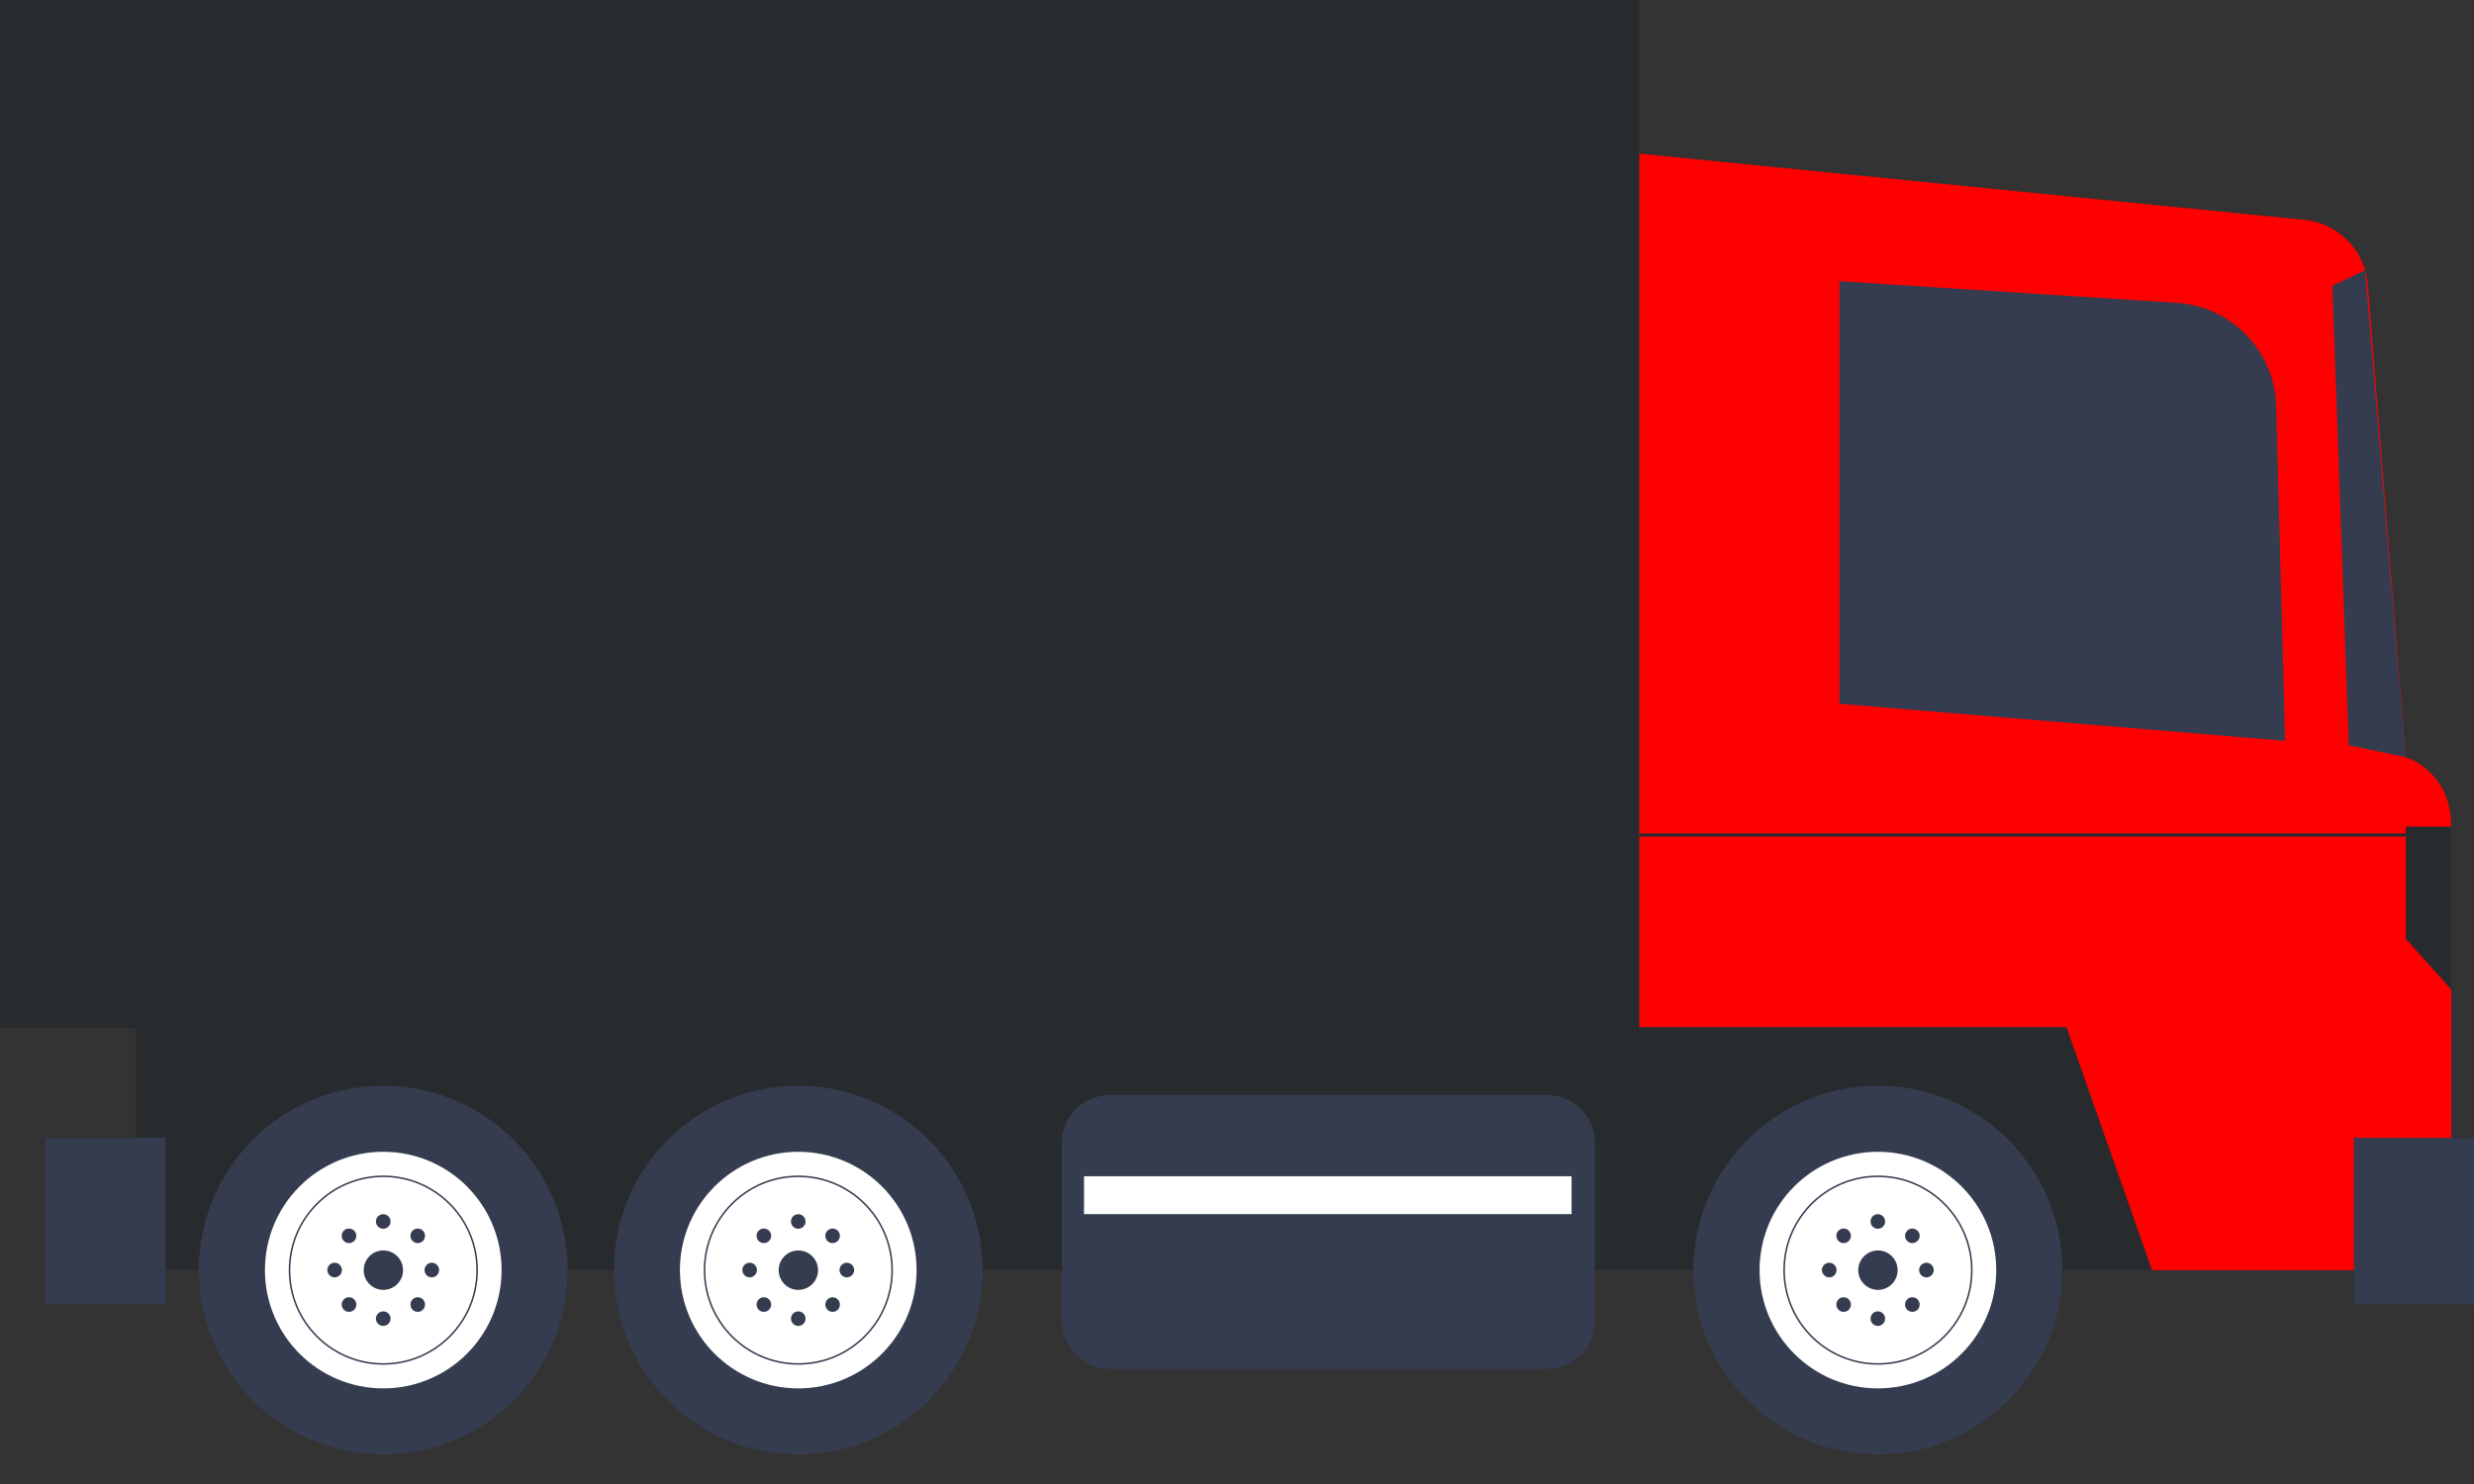 <svg width="35" height="21" viewBox="0 0 35 21" fill="none" xmlns="http://www.w3.org/2000/svg">
<rect x="0" y="0" width="35" height="21" fill="#333333" stroke="none"/>
<g id="Group">
<path id="Vector" d="M32.203 14.553H1.928V17.973H32.203V14.553Z" fill="#282B2E"/>
<path id="Vector_2" d="M30.464 14.553H1.928V15.139H30.464V14.553Z" fill="#282B2E"/>
<path id="Vector_3" d="M23.188 2.174L32.604 3.112C33.083 3.16 33.458 3.543 33.497 4.022L34.035 10.716C34.035 10.716 34.678 10.905 34.678 11.699C34.678 12.492 34.678 17.973 34.678 17.973H30.445L29.235 14.534H23.188V2.174Z" fill="#FF0000"/>
<path id="Vector_4" d="M33.46 3.822L32.996 4.045L33.228 10.546L34.035 10.716L33.46 3.822Z" fill="#363C50"/>
<path id="Vector_5" d="M23.189 0H0V14.552H23.189V0Z" fill="#282B2E"/>
<g id="Group_2">
<path id="Vector_6" d="M11.293 20.581C12.734 20.581 13.902 19.413 13.902 17.973C13.902 16.533 12.734 15.365 11.293 15.365C9.853 15.365 8.686 16.533 8.686 17.973C8.686 19.413 9.853 20.581 11.293 20.581Z" fill="#363C50"/>
<path id="Vector_7" d="M11.293 19.647C12.218 19.647 12.967 18.897 12.967 17.973C12.967 17.048 12.218 16.299 11.293 16.299C10.369 16.299 9.619 17.048 9.619 17.973C9.619 18.897 10.369 19.647 11.293 19.647Z" fill="white"/>
<path id="Vector_8" d="M11.294 18.253C11.448 18.253 11.573 18.128 11.573 17.974C11.573 17.82 11.448 17.695 11.294 17.695C11.14 17.695 11.016 17.82 11.016 17.974C11.016 18.128 11.14 18.253 11.294 18.253Z" fill="#363C50"/>
<g id="Group_3">
<path id="Vector_9" d="M11.293 17.388C11.35 17.388 11.396 17.342 11.396 17.285C11.396 17.228 11.35 17.182 11.293 17.182C11.236 17.182 11.19 17.228 11.19 17.285C11.19 17.342 11.236 17.388 11.293 17.388Z" fill="#363C50"/>
<path id="Vector_10" d="M11.293 18.763C11.35 18.763 11.396 18.717 11.396 18.66C11.396 18.603 11.35 18.557 11.293 18.557C11.236 18.557 11.19 18.603 11.19 18.66C11.19 18.717 11.236 18.763 11.293 18.763Z" fill="#363C50"/>
</g>
<g id="Group_4">
<path id="Vector_11" d="M11.98 18.076C12.037 18.076 12.084 18.029 12.084 17.972C12.084 17.915 12.037 17.869 11.98 17.869C11.923 17.869 11.877 17.915 11.877 17.972C11.877 18.029 11.923 18.076 11.98 18.076Z" fill="#363C50"/>
<path id="Vector_12" d="M10.605 18.076C10.662 18.076 10.709 18.029 10.709 17.972C10.709 17.915 10.662 17.869 10.605 17.869C10.548 17.869 10.502 17.915 10.502 17.972C10.502 18.029 10.548 18.076 10.605 18.076Z" fill="#363C50"/>
</g>
<g id="Group_5">
<path id="Vector_13" d="M11.779 17.591C11.836 17.591 11.882 17.545 11.882 17.488C11.882 17.431 11.836 17.385 11.779 17.385C11.722 17.385 11.676 17.431 11.676 17.488C11.676 17.545 11.722 17.591 11.779 17.591Z" fill="#363C50"/>
<path id="Vector_14" d="M10.806 18.564C10.864 18.564 10.91 18.518 10.91 18.461C10.91 18.404 10.864 18.357 10.806 18.357C10.749 18.357 10.703 18.404 10.703 18.461C10.703 18.518 10.749 18.564 10.806 18.564Z" fill="#363C50"/>
</g>
<g id="Group_6">
<path id="Vector_15" d="M10.806 17.591C10.864 17.591 10.91 17.545 10.91 17.488C10.91 17.431 10.864 17.385 10.806 17.385C10.749 17.385 10.703 17.431 10.703 17.488C10.703 17.545 10.749 17.591 10.806 17.591Z" fill="#363C50"/>
<path id="Vector_16" d="M11.779 18.564C11.836 18.564 11.882 18.518 11.882 18.461C11.882 18.404 11.836 18.357 11.779 18.357C11.722 18.357 11.676 18.404 11.676 18.461C11.676 18.518 11.722 18.564 11.779 18.564Z" fill="#363C50"/>
</g>
<path id="Vector_17" d="M11.294 19.301C12.027 19.301 12.621 18.707 12.621 17.974C12.621 17.241 12.027 16.646 11.294 16.646C10.561 16.646 9.967 17.241 9.967 17.974C9.967 18.707 10.561 19.301 11.294 19.301Z" stroke="#363C50" stroke-width="0.022" stroke-miterlimit="10"/>
</g>
<g id="Group_7">
<path id="Vector_18" d="M5.422 20.581C6.863 20.581 8.03 19.413 8.03 17.973C8.03 16.533 6.863 15.365 5.422 15.365C3.982 15.365 2.814 16.533 2.814 17.973C2.814 19.413 3.982 20.581 5.422 20.581Z" fill="#363C50"/>
<path id="Vector_19" d="M5.422 19.647C6.347 19.647 7.096 18.897 7.096 17.973C7.096 17.048 6.347 16.299 5.422 16.299C4.498 16.299 3.748 17.048 3.748 17.973C3.748 18.897 4.498 19.647 5.422 19.647Z" fill="white"/>
<path id="Vector_20" d="M5.423 18.253C5.577 18.253 5.702 18.128 5.702 17.974C5.702 17.82 5.577 17.695 5.423 17.695C5.269 17.695 5.145 17.82 5.145 17.974C5.145 18.128 5.269 18.253 5.423 18.253Z" fill="#363C50"/>
<g id="Group_8">
<path id="Vector_21" d="M5.422 17.388C5.479 17.388 5.525 17.342 5.525 17.285C5.525 17.228 5.479 17.182 5.422 17.182C5.365 17.182 5.318 17.228 5.318 17.285C5.318 17.342 5.365 17.388 5.422 17.388Z" fill="#363C50"/>
<path id="Vector_22" d="M5.422 18.763C5.479 18.763 5.525 18.717 5.525 18.66C5.525 18.603 5.479 18.557 5.422 18.557C5.365 18.557 5.318 18.603 5.318 18.66C5.318 18.717 5.365 18.763 5.422 18.763Z" fill="#363C50"/>
</g>
<g id="Group_9">
<path id="Vector_23" d="M6.109 18.076C6.166 18.076 6.212 18.029 6.212 17.972C6.212 17.915 6.166 17.869 6.109 17.869C6.052 17.869 6.006 17.915 6.006 17.972C6.006 18.029 6.052 18.076 6.109 18.076Z" fill="#363C50"/>
<path id="Vector_24" d="M4.734 18.076C4.791 18.076 4.837 18.029 4.837 17.972C4.837 17.915 4.791 17.869 4.734 17.869C4.677 17.869 4.631 17.915 4.631 17.972C4.631 18.029 4.677 18.076 4.734 18.076Z" fill="#363C50"/>
</g>
<g id="Group_10">
<path id="Vector_25" d="M5.91 17.591C5.967 17.591 6.013 17.545 6.013 17.488C6.013 17.431 5.967 17.385 5.91 17.385C5.853 17.385 5.807 17.431 5.807 17.488C5.807 17.545 5.853 17.591 5.91 17.591Z" fill="#363C50"/>
<path id="Vector_26" d="M4.937 18.564C4.994 18.564 5.041 18.518 5.041 18.461C5.041 18.404 4.994 18.357 4.937 18.357C4.88 18.357 4.834 18.404 4.834 18.461C4.834 18.518 4.88 18.564 4.937 18.564Z" fill="#363C50"/>
</g>
<g id="Group_11">
<path id="Vector_27" d="M4.937 17.591C4.994 17.591 5.041 17.545 5.041 17.488C5.041 17.431 4.994 17.385 4.937 17.385C4.88 17.385 4.834 17.431 4.834 17.488C4.834 17.545 4.88 17.591 4.937 17.591Z" fill="#363C50"/>
<path id="Vector_28" d="M5.91 18.564C5.967 18.564 6.013 18.518 6.013 18.461C6.013 18.404 5.967 18.357 5.91 18.357C5.853 18.357 5.807 18.404 5.807 18.461C5.807 18.518 5.853 18.564 5.91 18.564Z" fill="#363C50"/>
</g>
<path id="Vector_29" d="M5.423 19.301C6.156 19.301 6.75 18.707 6.75 17.974C6.75 17.241 6.156 16.646 5.423 16.646C4.69 16.646 4.096 17.241 4.096 17.974C4.096 18.707 4.69 19.301 5.423 19.301Z" stroke="#363C50" stroke-width="0.022" stroke-miterlimit="10"/>
</g>
<g id="Group_12">
<path id="Vector_30" d="M26.567 20.581C28.007 20.581 29.175 19.413 29.175 17.973C29.175 16.533 28.007 15.365 26.567 15.365C25.127 15.365 23.959 16.533 23.959 17.973C23.959 19.413 25.127 20.581 26.567 20.581Z" fill="#363C50"/>
<path id="Vector_31" d="M26.567 19.647C27.491 19.647 28.241 18.897 28.241 17.973C28.241 17.048 27.491 16.299 26.567 16.299C25.642 16.299 24.893 17.048 24.893 17.973C24.893 18.897 25.642 19.647 26.567 19.647Z" fill="white"/>
<path id="Vector_32" d="M26.568 18.253C26.722 18.253 26.846 18.128 26.846 17.974C26.846 17.82 26.722 17.695 26.568 17.695C26.414 17.695 26.289 17.82 26.289 17.974C26.289 18.128 26.414 18.253 26.568 18.253Z" fill="#363C50"/>
<g id="Group_13">
<path id="Vector_33" d="M26.566 17.388C26.623 17.388 26.669 17.342 26.669 17.285C26.669 17.228 26.623 17.182 26.566 17.182C26.509 17.182 26.463 17.228 26.463 17.285C26.463 17.342 26.509 17.388 26.566 17.388Z" fill="#363C50"/>
<path id="Vector_34" d="M26.566 18.763C26.623 18.763 26.669 18.717 26.669 18.66C26.669 18.603 26.623 18.557 26.566 18.557C26.509 18.557 26.463 18.603 26.463 18.66C26.463 18.717 26.509 18.763 26.566 18.763Z" fill="#363C50"/>
</g>
<g id="Group_14">
<path id="Vector_35" d="M27.254 18.076C27.311 18.076 27.357 18.029 27.357 17.972C27.357 17.915 27.311 17.869 27.254 17.869C27.197 17.869 27.15 17.915 27.15 17.972C27.15 18.029 27.197 18.076 27.254 18.076Z" fill="#363C50"/>
<path id="Vector_36" d="M25.879 18.076C25.936 18.076 25.982 18.029 25.982 17.972C25.982 17.915 25.936 17.869 25.879 17.869C25.822 17.869 25.775 17.915 25.775 17.972C25.775 18.029 25.822 18.076 25.879 18.076Z" fill="#363C50"/>
</g>
<g id="Group_15">
<path id="Vector_37" d="M27.055 17.591C27.111 17.591 27.158 17.545 27.158 17.488C27.158 17.431 27.111 17.385 27.055 17.385C26.997 17.385 26.951 17.431 26.951 17.488C26.951 17.545 26.997 17.591 27.055 17.591Z" fill="#363C50"/>
<path id="Vector_38" d="M26.082 18.564C26.139 18.564 26.185 18.518 26.185 18.461C26.185 18.404 26.139 18.357 26.082 18.357C26.025 18.357 25.979 18.404 25.979 18.461C25.979 18.518 26.025 18.564 26.082 18.564Z" fill="#363C50"/>
</g>
<g id="Group_16">
<path id="Vector_39" d="M26.082 17.591C26.139 17.591 26.185 17.545 26.185 17.488C26.185 17.431 26.139 17.385 26.082 17.385C26.025 17.385 25.979 17.431 25.979 17.488C25.979 17.545 26.025 17.591 26.082 17.591Z" fill="#363C50"/>
<path id="Vector_40" d="M27.055 18.564C27.111 18.564 27.158 18.518 27.158 18.461C27.158 18.404 27.111 18.357 27.055 18.357C26.997 18.357 26.951 18.404 26.951 18.461C26.951 18.518 26.997 18.564 27.055 18.564Z" fill="#363C50"/>
</g>
<path id="Vector_41" d="M26.567 19.301C27.3 19.301 27.895 18.707 27.895 17.974C27.895 17.241 27.3 16.646 26.567 16.646C25.834 16.646 25.24 17.241 25.24 17.974C25.24 18.707 25.834 19.301 26.567 19.301Z" stroke="#363C50" stroke-width="0.022" stroke-miterlimit="10"/>
</g>
<path id="Vector_42" d="M15.701 19.37H21.887C22.261 19.37 22.564 19.067 22.564 18.693V16.173C22.564 15.799 22.261 15.496 21.887 15.496H15.701C15.327 15.496 15.023 15.799 15.023 16.173V18.693C15.023 19.067 15.327 19.37 15.701 19.37Z" fill="#363C50"/>
<path id="Vector_43" d="M30.793 4.285L26.023 3.979V9.96L32.328 10.484L32.203 5.788C32.203 4.994 31.586 4.336 30.793 4.285Z" fill="#363C50"/>
<path id="Vector_44" d="M34.678 11.697H34.035V13.285L34.678 14.003V11.697Z" fill="#282B2E"/>
<path id="Vector_45" d="M34.139 11.816H23.188" stroke="#282B2E" stroke-width="0.044" stroke-miterlimit="10"/>
<path id="Vector_46" d="M35 16.102H33.299V18.459H35V16.102Z" fill="#363C50"/>
<path id="Vector_47" d="M2.344 16.102H0.643V18.459H2.344V16.102Z" fill="#363C50"/>
<path id="Vector_48" d="M22.233 16.645H15.336V17.181H22.233V16.645Z" fill="white"/>
</g>
</svg>
